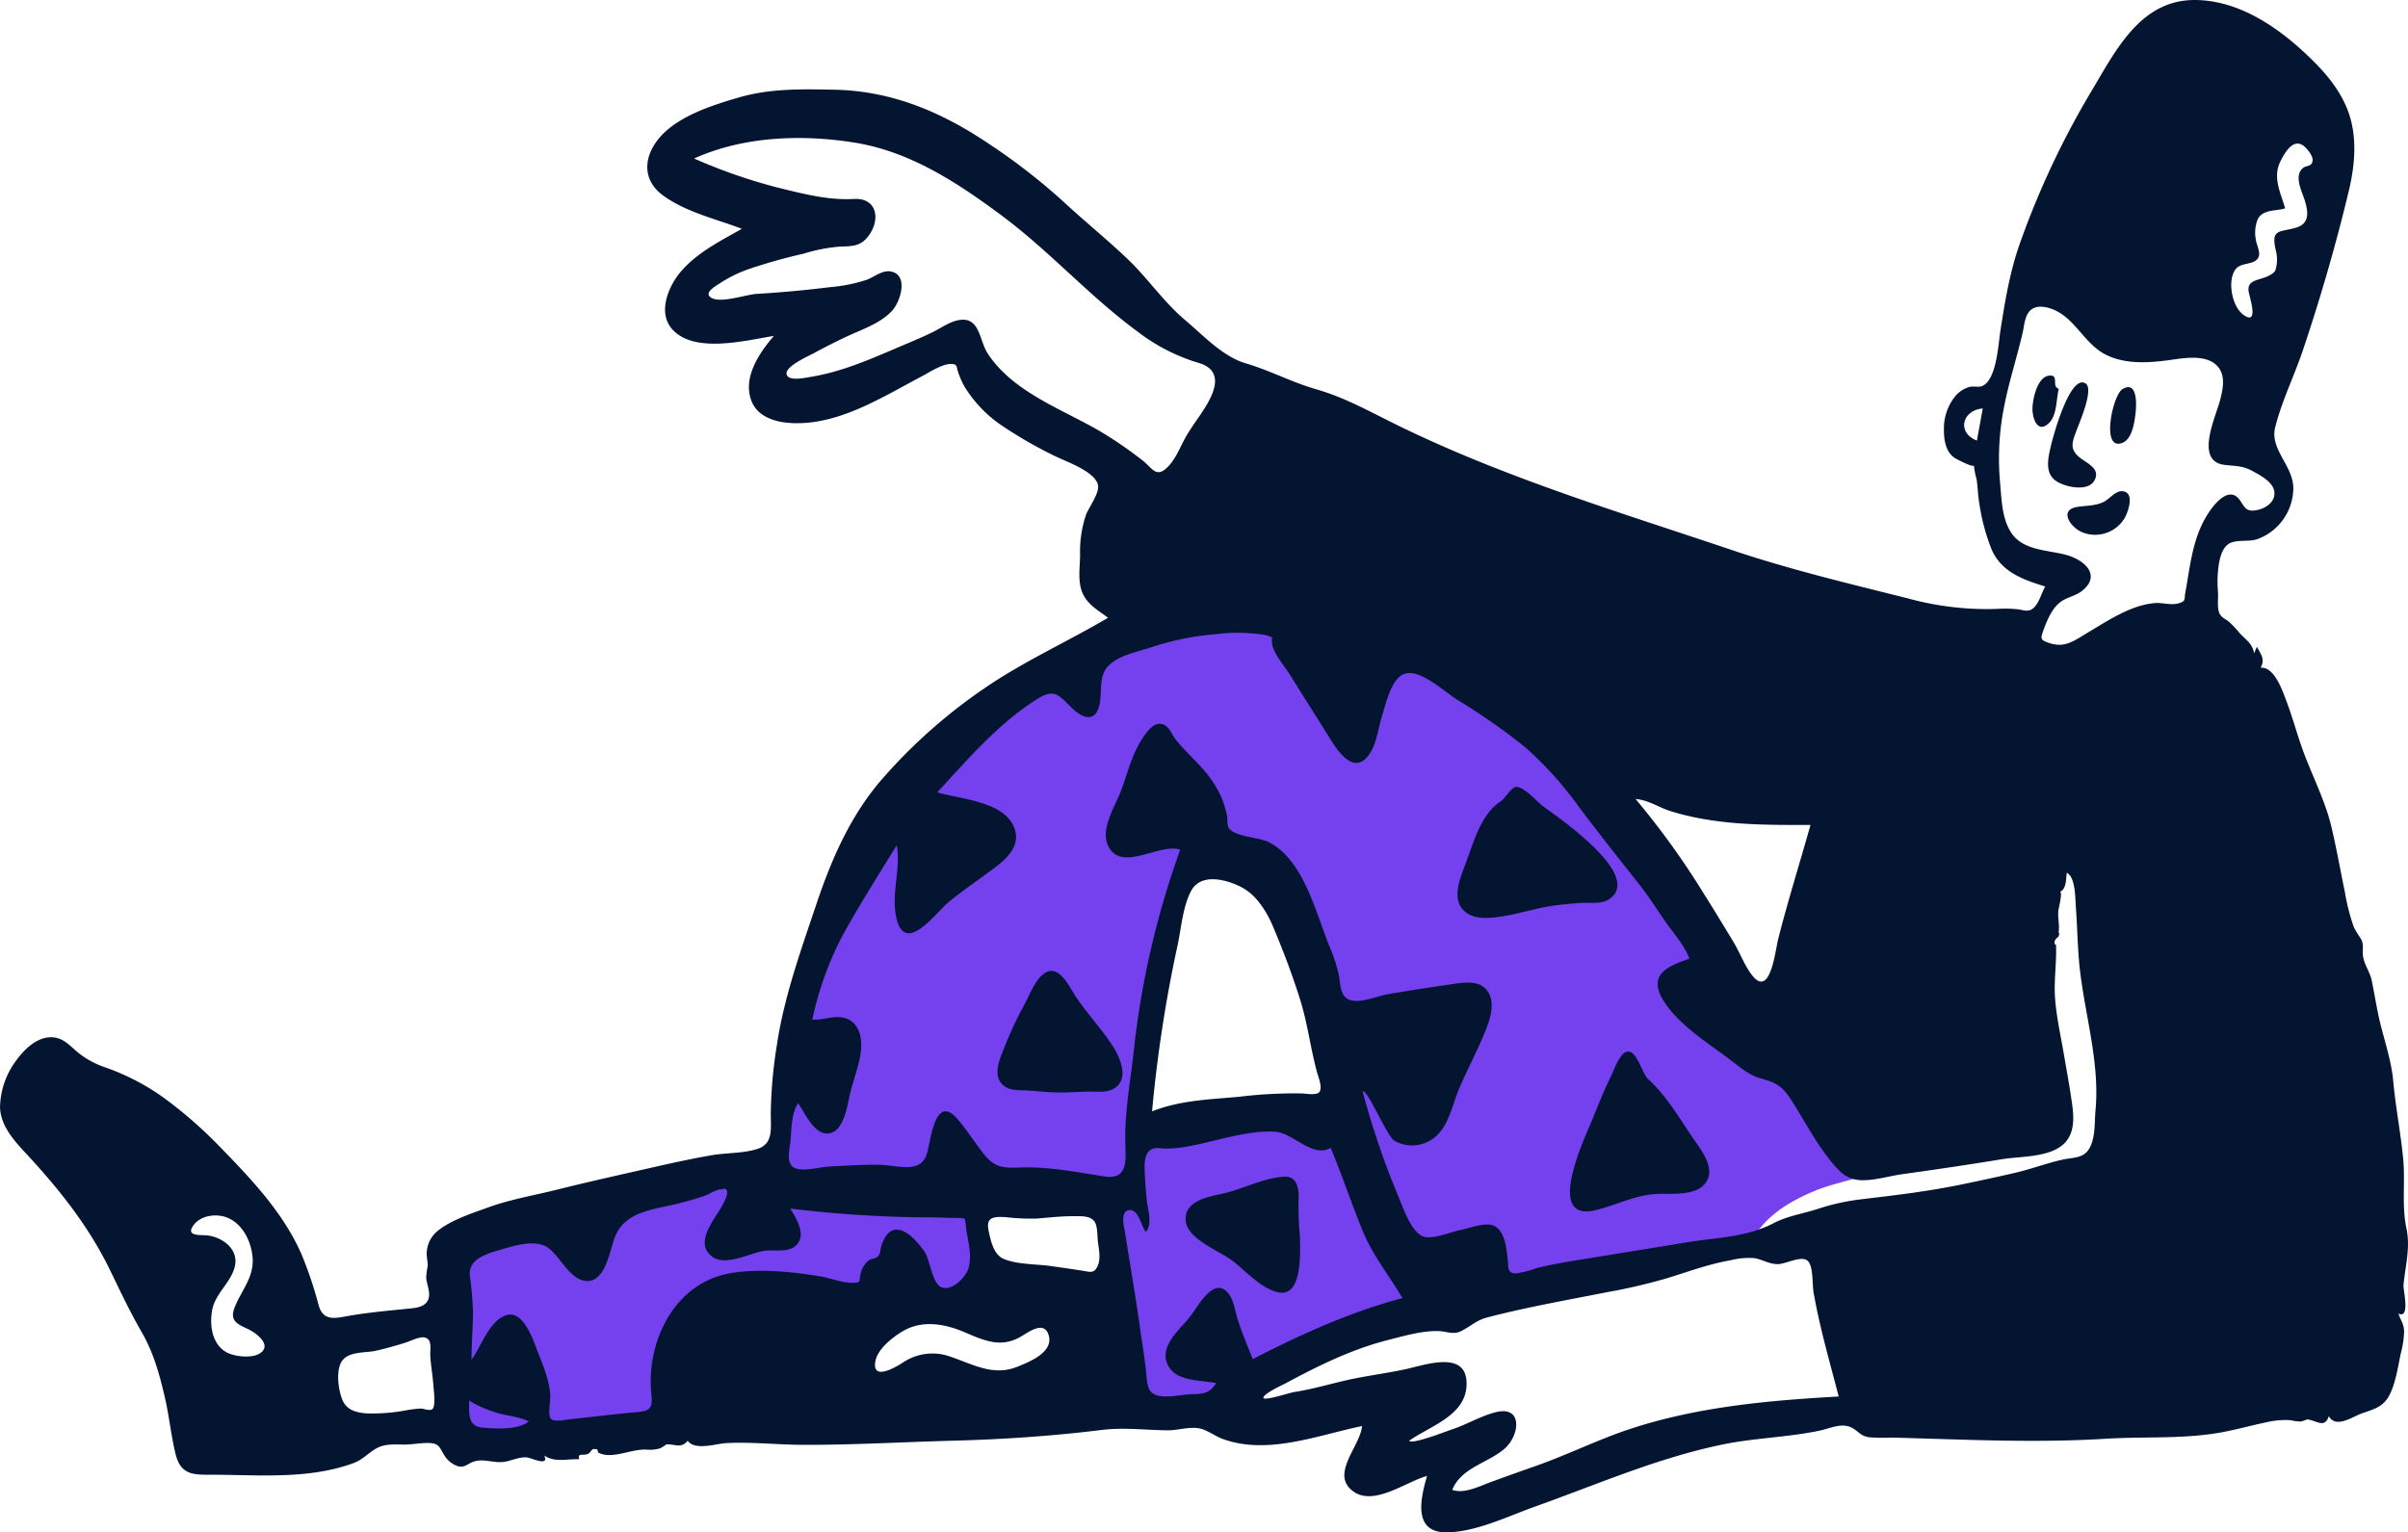 <svg xmlns="http://www.w3.org/2000/svg" width="485.735" height="309.189" viewBox="0 0 485.735 309.189">
    <g id="prefix__react-group-267" transform="translate(-45.985 -87.001)">
        <g id="prefix__react-group-268" fill-rule="evenodd" transform="translate(45.985 87.001)">
            <path id="prefix__react-path-269" fill="#7540ee" d="M375.99 324.643c19.457-1.548 38.02 5.7 53.57 17 20.043 14.565 37.03 35.4 48.529 57.344 1.223.942 2.428 1.908 3.625 2.883a163.627 163.627 0 0 1 18.194 16.849c3.094 3.421 11.21 11.74 7.686 16.988a6.231 6.231 0 0 1-3.206 2.195c-3.448 1.235-7.043 1.86-10.444 3.3-4.2 1.782-8.551 4.279-11.241 8.085-.765 1.083-.964 2.36-1.993 2.837-1.09.506-3.146.309-4.338.425l-7.189.7c-5.63.552-11.514.613-17.021 1.972l-25.335 6.255c-5.182 1.279-11.137 1.984-16.051 4.087-7.333 3.138-14.329 7.733-21.346 11.52l-10.179 5.493a10.077 10.077 0 0 1-4.733 1.056l-14.013 1.078c-2.26.174-3.346 1.084-3.642-1.178l-3.257-24.869-1.721-13.15c-.1-.782-.072-4.656-.713-5.124-.4-.293-2.761.338-3.2.392l-6.36.779-13.742 1.682c-.372.045-2.431.022-2.662.326-.271.357.244 2.4.291 2.841l1.458 13.853c.057.535.707 3.019.364 3.458-.238.305-1.964.342-2.315.4l-13.252 2.18c-3.164.517-7.3.491-10.292 1.68-1.718.683-3.417 2.43-4.9 3.522l-21.552 15.856c-3.269 2.4-7.674 1.792-11.654 2.1l-45.916 3.5.115-4.29q.3-11.361.606-22.722l.265-9.906c.017-.627-.234-2.461.176-2.925.545-.615 2.979-.882 3.735-1.106l7.6-2.25 22.3-6.6 22.041-6.524 7.541-2.232c.581-.172 2.609-.4 3.012-.892.509-.619.281-3.258.362-4.042.4-3.827.967-7.636 1.66-11.42 4.995-27.3 16.669-55.021 38.315-73.23 14.311-12.045 32.259-18.7 50.822-20.176zm3.432 54.736c-1.926-2.262-5.162-5.951-8.565-5.339-2.766.5-4.273 3.926-5.236 6.206-3.875 9.161-5.077 19.661-6.281 29.451-.756 6.143-1.364 12.313-1.753 18.49L398.992 425c-.651-4.4-1.174-8.837-1.958-13.213a26.39 26.39 0 0 0-2.41-6.2c-4.157-9.058-8.695-18.567-15.203-26.208z" transform="translate(-128.16 -200.798)"/>
            <path id="prefix__react-path-270" fill="#041531" d="M488.844 87l.337.006c9.16.244 17.237 6.138 23.5 12.375 3.1 3.084 5.923 6.712 7.252 10.934 1.535 4.877 1.03 10.241-.138 15.135-2.58 10.816-5.734 21.688-9.28 32.229-1.745 5.185-4.275 10.27-5.592 15.577-1.086 4.373 3.486 7.557 3.661 12.051a11.036 11.036 0 0 1-7.064 10.411c-1.785.69-3.944.114-5.59.821-1.5.646-2.032 2.554-2.321 4.018a23.9 23.9 0 0 0-.211 6.007c.069 1.233-.238 3.244.363 4.343.413.755 1.165 1 1.814 1.518a23.784 23.784 0 0 1 2.25 2.393c1.279 1.337 2.509 2.062 2.857 4.012l.554-1.329c.953 1.744 1.66 2.58.754 4.236 2.812-.276 4.479 4.826 5.216 6.761 1.35 3.541 2.278 7.22 3.631 10.763 1.855 4.858 4.292 9.652 5.475 14.734.994 4.272 1.781 8.66 2.665 12.961a43.009 43.009 0 0 0 1.842 7.192 25.293 25.293 0 0 0 1.418 2.3c.557 1.094.339 1.672.366 2.87.047 2.136 1.395 3.523 1.818 5.6.453 2.217.822 4.458 1.279 6.68.92 4.475 2.624 8.943 3.035 13.475.477 5.263 1.5 10.461 2.013 15.726.45 4.6-.315 9.539.646 13.989.852 3.95-.2 7.561-.58 11.483-.1 1 1.438 6.924-1.026 5.785.463 1.4 1.112 2.064 1.147 3.6a18.739 18.739 0 0 1-.639 4.3c-.583 2.687-.972 5.616-2.114 8.133-1.292 2.847-3.261 3.188-5.937 4.165-1.812.661-5.075 3.021-6.5.5-.851 2.592-2.514.8-4.377.656.013 0-1.066.4-1.268.427a10.424 10.424 0 0 1-2.081-.275 16.777 16.777 0 0 0-4.809.411c-3.663.759-7.207 1.809-10.925 2.338-7.262 1.033-14.378.545-21.65 1-14.231.885-28.7.142-42.94-.241a37.771 37.771 0 0 1-4.685-.062c-1.626-.254-1.981-1.023-3.248-1.794-2.106-1.28-4.443-.035-6.628.433-6.415 1.373-13.115 1.475-19.581 2.8-13.138 2.7-25.243 8.022-37.827 12.514-5.456 1.947-11.859 5.1-17.742 5.237-7.13.154-5.446-6.868-4.136-11.382-4.119 1.094-10.588 6.09-14.776 3.19-4.99-3.455 1.359-9.2 1.658-13.262-8.918 1.851-19.035 5.911-28.087 2.611-1.742-.635-3.258-1.977-5.128-2.2-1.944-.227-4 .46-5.964.448-4.477-.029-8.825-.624-13.3-.073-9.979 1.229-19.816 1.9-29.875 2.167-10.127.267-20.255.867-30.386.841-5.143-.013-10.381-.623-15.513-.349-2.015.107-6.352 1.571-7.768-.477-1.422 1.7-2.629.565-4.453.755.338-.035-.95.71-1.143.782a7.49 7.49 0 0 1-2.856.237c-2.666-.027-5.157 1.221-7.809 1.1a5 5 0 0 1-1.747-.456c-.135-.055-.1-.635-.319-.683-1.3-.291-.962.5-1.786.905-.913.444-2.265-.274-1.745 1.091-2.478-.109-4.826.726-7.081-.743 1.066 2.356-2.658.4-3.631.36-1.617-.065-3.034.744-4.647.93-1.934.223-3.878-.674-5.771-.127-1.483.429-1.991 1.46-3.534.933a5.239 5.239 0 0 1-2.767-2.485c-.878-1.468-.99-2.123-3.108-2.149-1.57-.019-3.148.319-4.733.316-1.816 0-3.812-.2-5.47.667-1.786.93-2.835 2.346-4.816 3.074-8.907 3.275-18.686 2.408-27.979 2.353-3.921-.023-6.8.337-7.9-4.136-.93-3.779-1.3-7.731-2.19-11.541-1.087-4.668-2.282-9-4.695-13.173-2.34-4.048-4.309-8.229-6.347-12.433-4.238-8.744-10.136-16.184-16.713-23.289-2.5-2.7-5.362-5.708-5.478-9.6a16.241 16.241 0 0 1 3.333-9.509c1.732-2.387 4.585-5.08 7.813-4.523 1.944.335 3.218 1.9 4.669 3.08a17.81 17.81 0 0 0 5.224 2.862 46.483 46.483 0 0 1 12.053 6.245 87.164 87.164 0 0 1 10.932 9.515c6.482 6.647 13.125 13.552 16.85 22.159a79.641 79.641 0 0 1 3.407 10.177c.983 3.452 3.66 2.5 6.669 2 3.668-.605 7.354-.93 11.047-1.313 1.39-.144 3.349-.187 4.186-1.5.923-1.448-.134-3.324-.218-4.827a14.235 14.235 0 0 1 .288-2.177c.077-.89-.186-1.7-.187-2.589a5.979 5.979 0 0 1 2.373-4.758c2.774-2.161 6.82-3.449 10.1-4.638 4.484-1.624 9.289-2.421 13.906-3.58 5.2-1.3 10.43-2.481 15.658-3.666 5.136-1.164 10.265-2.362 15.457-3.259 3.045-.526 6.349-.334 9.3-1.3 3.137-1.022 2.617-4.178 2.608-6.975a94.272 94.272 0 0 1 1.233-13.94c1.439-9.707 4.868-19.207 7.984-28.484 3-8.935 6.722-17.51 12.862-24.76a107.992 107.992 0 0 1 20.924-18.691c7.93-5.465 16.753-9.414 25.031-14.293-1.809-1.384-3.967-2.564-5.006-4.695-1.174-2.405-.676-5.281-.626-7.852a23.373 23.373 0 0 1 1.181-8.212c.567-1.514 2.759-4.385 2.423-6.031-.563-2.764-6.61-4.783-8.836-5.92a85.174 85.174 0 0 1-10.209-5.848 25.553 25.553 0 0 1-7.865-8.077 16.647 16.647 0 0 1-1.307-2.955c-.378-1.145-.113-1.535-1.258-1.618-1.826-.134-4.564 1.7-6.1 2.508-7.933 4.175-16.646 9.793-26.006 9.42-3.4-.135-7.214-1.2-8.415-4.744-1.581-4.663 1.72-9.48 4.616-12.848-5.649.888-16.067 3.663-20.525-1.378-2.971-3.359-.73-8.69 1.761-11.6 3.291-3.847 7.984-6.189 12.318-8.637-5.319-2.028-11.206-3.324-15.884-6.717-4.474-3.245-3.921-8.229-.387-12.057 3.777-4.091 10.382-6.187 15.577-7.706 6.372-1.863 12.7-1.714 19.267-1.589 11.784.224 21.906 4.568 31.571 11.135a123.733 123.733 0 0 1 14.68 11.426c4.251 3.944 8.786 7.612 12.975 11.6 4.059 3.863 7.251 8.65 11.534 12.259 3.642 3.069 7.636 7.418 12.263 8.78 4.907 1.444 9.324 3.834 14.272 5.256 5.613 1.613 10.435 4.309 15.637 6.882 21.831 10.8 45.268 17.825 68.284 25.577 11.772 3.965 23.623 6.76 35.642 9.788a60.06 60.06 0 0 0 17.869 2.057 22.691 22.691 0 0 1 4.224.1c1.038.146 1.828.538 2.756-.082 1.334-.891 1.836-3.212 2.631-4.533-4.432-1.374-8.772-2.861-10.794-7.4a41.383 41.383 0 0 1-2.494-9.272c-.3-1.653-.307-3.321-.563-4.974a15.578 15.578 0 0 1-.542-2.8c-.1.519-3.4-1.188-3.881-1.505-1.848-1.224-2.184-3.692-2.169-5.775a10.361 10.361 0 0 1 2.326-6.723 5.855 5.855 0 0 1 2.755-1.8c.78-.226 1.809.07 2.5-.158 3.051-1.009 3.393-8.56 3.826-11.309.954-6.057 1.9-11.84 3.963-17.646a171.548 171.548 0 0 1 14.34-30.51c4.931-8.258 9.857-18.356 20.7-18.474zm-93.718 254.28c-4.388.76-8.592 2.311-12.831 3.627a115.154 115.154 0 0 1-12.032 2.81c-8.082 1.59-16.342 3.046-24.307 5.119-2.243.584-3.423 1.9-5.38 2.817-1.451.679-2.812-.009-4.321-.067-3.285-.126-6.93.946-10.09 1.745-7.459 1.884-14.078 5.158-20.828 8.776-.6.323-4.688 2.192-4.494 2.966.157.632 5.349-1.064 6.175-1.19 4.18-.637 8.264-1.955 12.414-2.773 3.406-.672 6.851-1.127 10.242-1.874 3.774-.83 11.814-3.717 12.134 2.517.345 6.737-7.094 8.809-11.566 11.952.5.86 7.673-1.975 8.562-2.262 3.051-.984 5.881-2.757 8.987-3.512 5.4-1.314 4.749 4.655 1.766 7.31-3.315 2.949-8.8 3.841-10.633 8.38 2.41.87 5.562-.763 7.776-1.575q4.362-1.6 8.752-3.132c6.567-2.282 12.8-5.425 19.406-7.6 13.545-4.46 27.862-5.738 42.022-6.531-1.262-4.894-2.642-9.76-3.775-14.686-.485-2.108-.93-4.227-1.3-6.359-.256-1.483-.038-5.032-1.06-6.2-1.244-1.425-4.484.576-6.247.538-1.727-.038-2.987-.929-4.583-1.21a14.8 14.8 0 0 0-4.789.415zM140.62 369.611c0 2.34-.406 5.178 2.672 5.451 2.489.221 7.358.506 9.344-1.264-1.9-.927-4.065-1.089-6.086-1.624a24.175 24.175 0 0 1-5.93-2.563zm50.794-42.63c-.936.007-2.516 1.048-3.37 1.338-1.563.531-3.151.979-4.746 1.4-4.794 1.27-10.966 1.467-13.167 6.613-1.1 2.568-1.861 9.172-5.678 9.149-3.394-.022-5.426-4.92-7.847-6.663-2.5-1.8-6.469-.575-9.167.207-2.742.794-7 1.813-6.69 5.288a73.175 73.175 0 0 1 .651 7.325c-.027 3.249-.3 6.491-.3 9.74 1.925-2.637 3.6-7.94 7.015-9 3.446-1.072 5.395 4.948 6.291 7.256 1.111 2.859 2.507 6.1 2.592 9.2.027.973-.564 3.645.112 4.445.6.71 2.91.2 3.656.118 4.618-.481 9.212-1.079 13.845-1.48 2.379-.206 3.027-.728 2.794-3.287a27.165 27.165 0 0 1 .012-5.944c1.125-9.009 6.673-17.25 16.053-18.814 5.652-.943 12.254-.254 17.9.652 2.175.349 4.537 1.4 6.746 1.311 1.632-.068 1.107-.16 1.441-1.7a5.046 5.046 0 0 1 1.551-2.735c.646-.588 1.465-.256 2.074-1.025.441-.557.374-1.315.582-1.956.406-1.248 1.139-2.933 2.6-3.248 2.349-.508 4.846 2.637 6.032 4.26 1.225 1.677 1.595 6.685 3.565 7.34 2.273.756 4.977-2.223 5.451-4.1.637-2.524-.166-5.256-.549-7.756a12.3 12.3 0 0 0-.262-1.949c-.332-.292-2.831-.21-3.273-.232-2.177-.1-4.358-.109-6.537-.115a246.784 246.784 0 0 1-25.4-1.757c1.233 2.009 3.343 5.309 1.177 7.43-1.605 1.572-4.5.783-6.519 1.107-2.848.457-7.65 3.16-10.364 1.184-3.825-2.786.5-7.572 1.923-10.205.3-.565 1.432-2.551.954-3.212-.421-.566-.541-.189-1.148-.184zm-63.708 30.962c-1.953.6-3.921 1.168-5.916 1.61-2.341.518-5.97.015-7.109 2.59-.866 1.958-.436 5.117.268 7.067.806 2.233 2.7 2.808 4.931 2.978a36.986 36.986 0 0 0 7.821-.577 23.7 23.7 0 0 1 3.128-.4c.612 0 1.847.558 2.391.1.7-.593.241-3.962.185-4.77-.137-2-.517-3.974-.62-5.977-.074-1.439.469-3.394-1.218-3.7-1.051-.187-2.948.801-3.861 1.079zm157.728-39.594a23.578 23.578 0 0 1-4.393.411c-.913-.014-2.007-.324-2.851.177-1.559.925-1.327 3.363-1.274 4.884.065 1.845.227 3.718.423 5.555.188 1.756 1.151 4.647-.209 6.152-.96-1.05-1.433-4.484-3.285-4.359-2.037.137-1.1 3.392-.914 4.557 1 6.442 2.136 12.887 3.028 19.348.424 3.071.972 6.12 1.255 9.206.19 2.071.254 3.937 2.569 4.366 2.145.4 4.556-.281 6.725-.333 2.233-.054 3.512-.205 4.8-2.223-3.076-.673-7.948-.261-9.681-3.515-2.02-3.8 2.241-7.21 4.338-9.8 1.61-1.992 4.9-8.616 7.888-4.682 1.076 1.416 1.27 3.578 1.813 5.225.884 2.677 1.963 5.316 3.022 7.926 9.69-5 19.633-9.512 30.2-12.32-2.694-4.554-6.029-8.654-8.046-13.59-2.26-5.532-4.132-11.214-6.442-16.728-3.663 2.138-7.58-3.045-11.227-3.254-5.765-.335-12.09 2.018-17.739 2.997zm-57.4 37.293c-2.009 1.2-4.964 3.524-5.446 5.929-.833 4.159 3.913 1.378 5.379.468a10.636 10.636 0 0 1 9.6-1.34c4.518 1.505 8.681 4.047 13.53 2.116 2.413-.961 7.764-3.015 6.32-6.7-1-2.54-3.909-.361-5.449.549-4.031 2.384-7.37.874-11.4-.847s-8.568-2.537-12.535-.175zM84.962 334.3c-1.613 2.286 1.666 1.792 3.105 2.015 3.01.465 6.11 2.865 5.28 6.261-.809 3.311-3.977 5.381-4.581 8.857-.519 2.985-.019 6.763 2.863 8.4 1.619.92 5.157 1.3 6.787.242 2.488-1.614-.6-4.018-2.248-4.817-2.181-1.06-3.943-1.634-2.863-4.417 1.316-3.394 3.872-6 3.645-9.881-.187-3.217-1.886-6.873-4.979-8.21-2.216-.956-5.498-.593-7.009 1.55zm220.2-9.862c2.788-.119 2.9 3.25 2.758 4.907a67.553 67.553 0 0 0 .267 6.953c.063 3.01.693 12.869-4.63 11.4-3.423-.941-6.24-4.222-8.992-6.33-2.532-1.94-8.968-4.267-9.385-7.946-.471-4.155 4.6-4.932 7.512-5.593 4.147-.939 8.178-3.208 12.467-3.393zm-13.581-109.5a55.408 55.408 0 0 0-13.025 2.552c-2.847.994-7.219 1.706-9.237 4.144-1.744 2.108-.988 5.114-1.555 7.605-.767 3.37-3.094 2.909-5.35.805-2.7-2.519-3.482-4.343-7.241-1.979-7.782 4.894-13.952 12.119-20.125 18.812 4.773 1.446 14.138 1.8 15.723 7.759.866 3.261-1.746 5.633-4.093 7.412-3.031 2.3-6.2 4.423-9.16 6.813-2.767 2.23-8.97 11.11-10.725 3.3-1.087-4.833.949-9.827.085-14.6-3.753 6.052-7.565 12.089-11.006 18.326a66.131 66.131 0 0 0-6.037 16.86c2.19.143 4.47-.969 6.635-.312 2.085.632 3.061 2.6 3.207 4.648.249 3.464-1.351 6.991-2.156 10.318-.552 2.285-1.187 7.471-3.97 8.214-3.172.847-5.163-4.033-6.577-6.015-1.347 2.07-1.324 5.1-1.521 7.471-.135 1.631-1.045 4.681.79 5.583 1.717.845 5.338-.214 7.175-.291 3.408-.145 6.881-.421 10.29-.32 3.221.1 7.959 1.817 9.217-2.141.857-2.695 1.611-12.379 6.18-7.125 2.03 2.333 3.617 4.993 5.577 7.371 1.978 2.4 3.776 2.555 6.729 2.434 5.847-.24 11.556.883 17.277 1.79 5.02.8 4.361-3.465 4.287-7.258-.114-5.88 1.052-12.028 1.688-17.875a175.048 175.048 0 0 1 9.39-40.79c-3.994-1.36-11.154 4.127-14.107-.04-2.428-3.426.691-8.145 1.961-11.348 1.583-4 2.384-8.17 4.967-11.711.815-1.118 1.975-2.616 3.552-2.24 1.354.323 1.893 2.05 2.655 3.024 2.418 3.092 5.507 5.411 7.657 8.784a18.418 18.418 0 0 1 2.765 6.69c.118.666-.031 2.03.437 2.589 1.453 1.731 6.032 1.706 8.067 2.768 6.947 3.626 9.389 14.18 12.087 20.835a32.755 32.755 0 0 1 1.918 5.739c.27 1.328.257 3.016.977 4.207 1.572 2.6 6.456.278 8.853-.124 4.017-.675 8.015-1.318 12.048-1.885 2.461-.345 6.043-1.237 7.918.943 1.944 2.26.826 5.821-.15 8.246-1.593 3.958-3.628 7.74-5.309 11.662-1.341 3.129-2.008 7.159-4.585 9.569a7.2 7.2 0 0 1-8.553.988c-1.5-.97-5.35-10.355-6.366-9.935a163.408 163.408 0 0 0 7.364 21.557c.872 2.125 2.37 6.458 4.575 7.61 1.827.956 5.973-.85 7.843-1.2 1.773-.332 5.272-1.771 6.967-.717 2.054 1.279 2.3 4.69 2.535 6.807.171 1.57-.139 2.742 1.77 2.663a20.326 20.326 0 0 0 3.995-1.041c3-.765 6.109-1.271 9.161-1.764q10.588-1.71 21.169-3.445c6.065-1 12.052-1 17.532-3.876 2.778-1.458 5.963-1.9 8.921-2.879a45.121 45.121 0 0 1 8.929-1.958c6.712-.794 13.242-1.571 19.876-2.931q5.445-1.116 10.864-2.357c3.214-.742 6.321-1.921 9.519-2.648 2.661-.605 4.846-.15 5.986-3.171.818-2.166.627-4.593.837-6.859.96-10.357-2.667-20.772-3.409-31.072-.241-3.336-.315-6.682-.565-10.015-.115-1.527-.045-5.974-1.827-6.8-.162 1.222-.036 3.276-1.424 3.882.678-.3-.212 3.312-.26 3.675-.189 1.44.283 2.982.034 4.395a.84.84 0 0 1-.258 1.124 1.756 1.756 0 0 0-.55.774c-.018 1.008.278.414.292.762.14 3.466-.446 7.059-.2 10.609.265 3.753 1.1 7.434 1.739 11.136.571 3.322 1.187 6.651 1.663 9.988.334 2.342.582 5.031-.678 7.163-2.393 4.048-9.32 3.608-13.354 4.269-6.706 1.1-13.421 2.094-20.151 3.029-2.584.359-5.2 1.178-7.813 1.22-2.793.044-4.287-1.084-6.048-3.145-3.547-4.152-5.835-8.867-8.789-13.384-1.66-2.537-3.04-3.206-5.834-3.98-2.595-.719-4.677-2.612-6.788-4.187-4.434-3.308-10.161-6.9-13.071-11.776-3.062-5.126 1.253-6.828 5.385-8.226-1.006-2.672-2.978-4.819-4.6-7.118-1.847-2.614-3.522-5.329-5.51-7.845-4.053-5.128-8.1-10.229-12.035-15.452a72.771 72.771 0 0 0-11.052-12.309 130.67 130.67 0 0 0-13.841-9.651c-2.472-1.589-6.813-5.648-9.937-5.233-3.031.4-4.23 6.049-4.987 8.422-.869 2.723-1.176 6.519-3.2 8.663-2.975 3.15-6.065-1.812-7.485-4.1-2.6-4.189-5.261-8.341-7.857-12.534-1.183-1.912-2.892-3.73-3.595-5.9-.008-.026-.337-1.89-.005-1.629l.023.021-.023-.025c-.742-.736-3.486-.889-4.511-.977l-.094-.008a34.256 34.256 0 0 0-6.496.166zM262.6 332.4c-2.485-.015-4.964.274-7.438.476a43.551 43.551 0 0 1-6.334-.285c-2.684-.161-4.011.12-3.393 2.892.449 2.017.989 4.7 3.06 5.556 2.8 1.152 6.565 1 9.546 1.433 2.188.32 4.37.609 6.549.974 1.447.243 2.19.5 2.868-1.144.567-1.374.2-3.21.008-4.63-.149-1.089-.06-3.005-.574-3.974-.771-1.446-2.784-1.288-4.292-1.298zm115.869-27.639c3.651 3.338 6.109 7.605 8.866 11.652 1.684 2.471 4.977 6.41 2.585 9.406-2.038 2.554-6.776 1.969-9.626 2.092-4.479.193-8.138 2.217-12.4 3.261-10.736 2.63-1.819-15.416-.332-19.182 1.044-2.642 2.12-5.272 3.382-7.819.569-1.148 1.7-4.5 3.12-4.935 2.047-.636 3.102 4.338 4.401 5.525zm-92.245-37.941c-1.706 3.262-1.983 7.777-2.793 11.339a276.368 276.368 0 0 0-5.056 33.088c5.655-2.243 11.623-2.4 17.594-2.947a91.664 91.664 0 0 1 12.624-.669c.737.031 2.858.406 3.466-.221.816-.841-.172-3.189-.413-4.075-1.311-4.808-1.888-9.776-3.378-14.554-1.519-4.873-3.366-9.739-5.332-14.45-1.437-3.446-3.411-6.806-6.894-8.5-3.05-1.475-7.926-2.631-9.818.989zm-23.287 21.2c2.33 3.512 5.281 6.585 7.556 10.13 1.613 2.515 3.5 7.166-.373 8.764-1.36.561-2.966.318-4.391.343-2.2.038-4.387.228-6.595.175-2.088-.05-4.156-.3-6.239-.412-1.313-.068-2.962.033-4.118-.721-3.1-2.022-.858-6.151.14-8.792a76.439 76.439 0 0 1 3.873-8.119c.958-1.844 2.39-5.6 4.568-6.354 2.578-.892 4.504 3.366 5.578 4.985zm112.97-39.8a159.953 159.953 0 0 1 13.753 19.081c2.043 3.237 4.027 6.512 6.008 9.787 1.3 2.143 2.269 4.885 3.848 6.826 3.6 4.428 4.6-5.233 5.134-7.333 1.958-7.744 4.383-15.425 6.541-23.12h-2.211c-8.813 0-17.263-.135-25.844-2.732-2.429-.729-4.644-2.329-7.229-2.505zm-18.615 1.5c2.788 2.059 20.634 14.148 13.127 18.812-1.553.965-4.092.527-5.847.666-2.25.178-4.534.4-6.757.794-2.877.517-5.672 1.417-8.563 1.873-2.3.363-5.343.786-7.4-.645-3.387-2.361-1.331-7-.213-10 1.59-4.265 3.1-9.974 7.039-12.514.918-.591 2.042-2.7 3.029-2.895 1.549-.296 4.453 3.08 5.584 3.914zm98.456-100.27c-1.346 1.029-1.407 3.168-1.756 4.677-1.174 5.076-2.812 10.017-3.784 15.147a53.442 53.442 0 0 0-.781 15c.31 3.382.346 7.544 2.4 10.424 2.46 3.446 7.332 3.27 11.017 4.29 3.545.982 7.06 4.024 3.193 7.185-1.374 1.123-3.178 1.306-4.537 2.388-1.676 1.336-2.638 3.729-3.35 5.686-.586 1.611-.569 1.919 1.182 2.488a6.21 6.21 0 0 0 2.45.355c1.916-.159 3.626-1.425 5.23-2.376 4.092-2.425 8.818-5.662 13.7-6.028 1.562-.117 3.337.522 4.855.015 1.415-.473.981-.763 1.226-2.079.973-5.216 1.368-10.335 4.028-15.053 1.313-2.328 4.783-7.091 7.109-3.466.971 1.514 1.323 2.253 3.477 1.789 1.753-.378 3.679-1.764 3.332-3.789-.327-1.911-2.84-3.211-4.363-4.049-2.028-1.114-3.45-.986-5.659-1.25-6.068-.725-1.814-9.6-.939-12.93.55-2.093 1.193-4.8-.25-6.688-2.2-2.874-6.983-1.929-10-1.522-4.169.564-8.721.864-12.623-1.028-4.128-2-5.888-6.516-9.759-8.711-1.423-.809-3.929-1.6-5.398-.475zm18.118 36.662c2.869-.039 1.474 4.052.689 5.427a6.926 6.926 0 0 1-8.312 2.952c-2.462-.846-5.125-4.584-1.269-5.2 1.849-.3 3.679-.176 5.432-1.055.994-.504 2.288-2.108 3.459-2.123zm-7.2-21.75c1.782 1.082-1.26 7.993-1.772 9.392-.834 2.283-1.577 3.757.546 5.516 1.476 1.224 4.387 2.28 3 4.718-1.286 2.256-5.7 1.31-7.494.206-2.608-1.605-1.84-4.68-1.264-7.2.375-1.656 3.813-14.558 6.986-12.632zM186 118.985a108.8 108.8 0 0 0 16.933 5.884c5.083 1.237 10.081 2.57 15.319 2.28 4.846-.268 5.424 4.493 2.656 7.79-1.5 1.791-3.249 1.747-5.441 1.816a33.462 33.462 0 0 0-7.37 1.43 109.246 109.246 0 0 0-11.236 3.165 26.636 26.636 0 0 0-5.425 2.656c-1.057.7-3.414 1.969-2.167 2.951 1.8 1.419 7.154-.525 9.3-.653q7.493-.447 14.948-1.374a31.83 31.83 0 0 0 7.349-1.493c1.508-.578 3.176-2.013 4.883-1.649 3.6.769 1.817 6.168.182 7.924-2.428 2.608-6.114 3.76-9.251 5.242-2.192 1.036-4.371 2.133-6.5 3.293-1.006.548-5.692 2.6-5.544 4.158.156 1.638 3.855.812 4.77.663 6.106-.993 11.616-3.354 17.257-5.77 2.469-1.058 4.973-2.072 7.391-3.245 1.689-.82 3.349-2.068 5.215-2.441 4.4-.878 4.206 4.035 5.938 6.689 5.148 7.888 15.094 11.253 22.833 15.811a81.291 81.291 0 0 1 8.407 5.787c1.919 1.483 2.686 3.524 4.829 1.568 1.786-1.63 2.647-4.022 3.791-6.1 1.333-2.414 3.112-4.545 4.478-6.94 2.018-3.537 2.623-6.911-1.81-8.213a37.976 37.976 0 0 1-12.291-6.311c-9.706-7.135-17.759-16.246-27.437-23.436-8.966-6.661-18.473-12.912-29.713-14.7-10.651-1.69-22.339-1.272-32.294 3.218zm290.779 51.235c-.228 1.964-.711 6.153-3.44 6.31-3.314.19-1.088-9.877.789-11.01 3.005-1.813 2.843 3.037 2.65 4.701zm-30.836-.8c-4.137.343-5.316 4.873-1.181 6.478zm15.338-3.977c-.531 2.056-.342 5.356-1.992 6.934-2.326 2.224-3.339-1.04-3.322-2.9.017-1.841.929-6.445 3.393-6.688 2.104-.208.352 2.232 1.92 2.654zm44.642-45.75c-1.512 3.147.114 6.252 1.019 9.345-1.856.6-4.358.146-5.492 2.108a7.257 7.257 0 0 0-.376 4.438c.175 1.1 1.076 2.578.326 3.6-.982 1.335-3.418.718-4.5 2.2-1.645 2.258-.722 7.415 1.587 9.115 3.245 2.388 1.309-3.472 1.11-4.539-.5-2.673 2.271-2.309 4.163-3.389 1.015-.579 1.2-.691 1.429-1.927a7.512 7.512 0 0 0-.17-3.27c-.921-4.164.689-3.484 4-4.4 2.853-.792 2.625-3.072 1.9-5.469-.569-1.879-2.264-4.961-.428-6.563.729-.636 1.835-.234 1.992-1.561.106-.9-1.1-2.364-1.727-2.879-2.178-1.777-3.949 1.35-4.833 3.191z" transform="translate(-45.985 -87.001)"/>
        </g>
    </g>
</svg>
